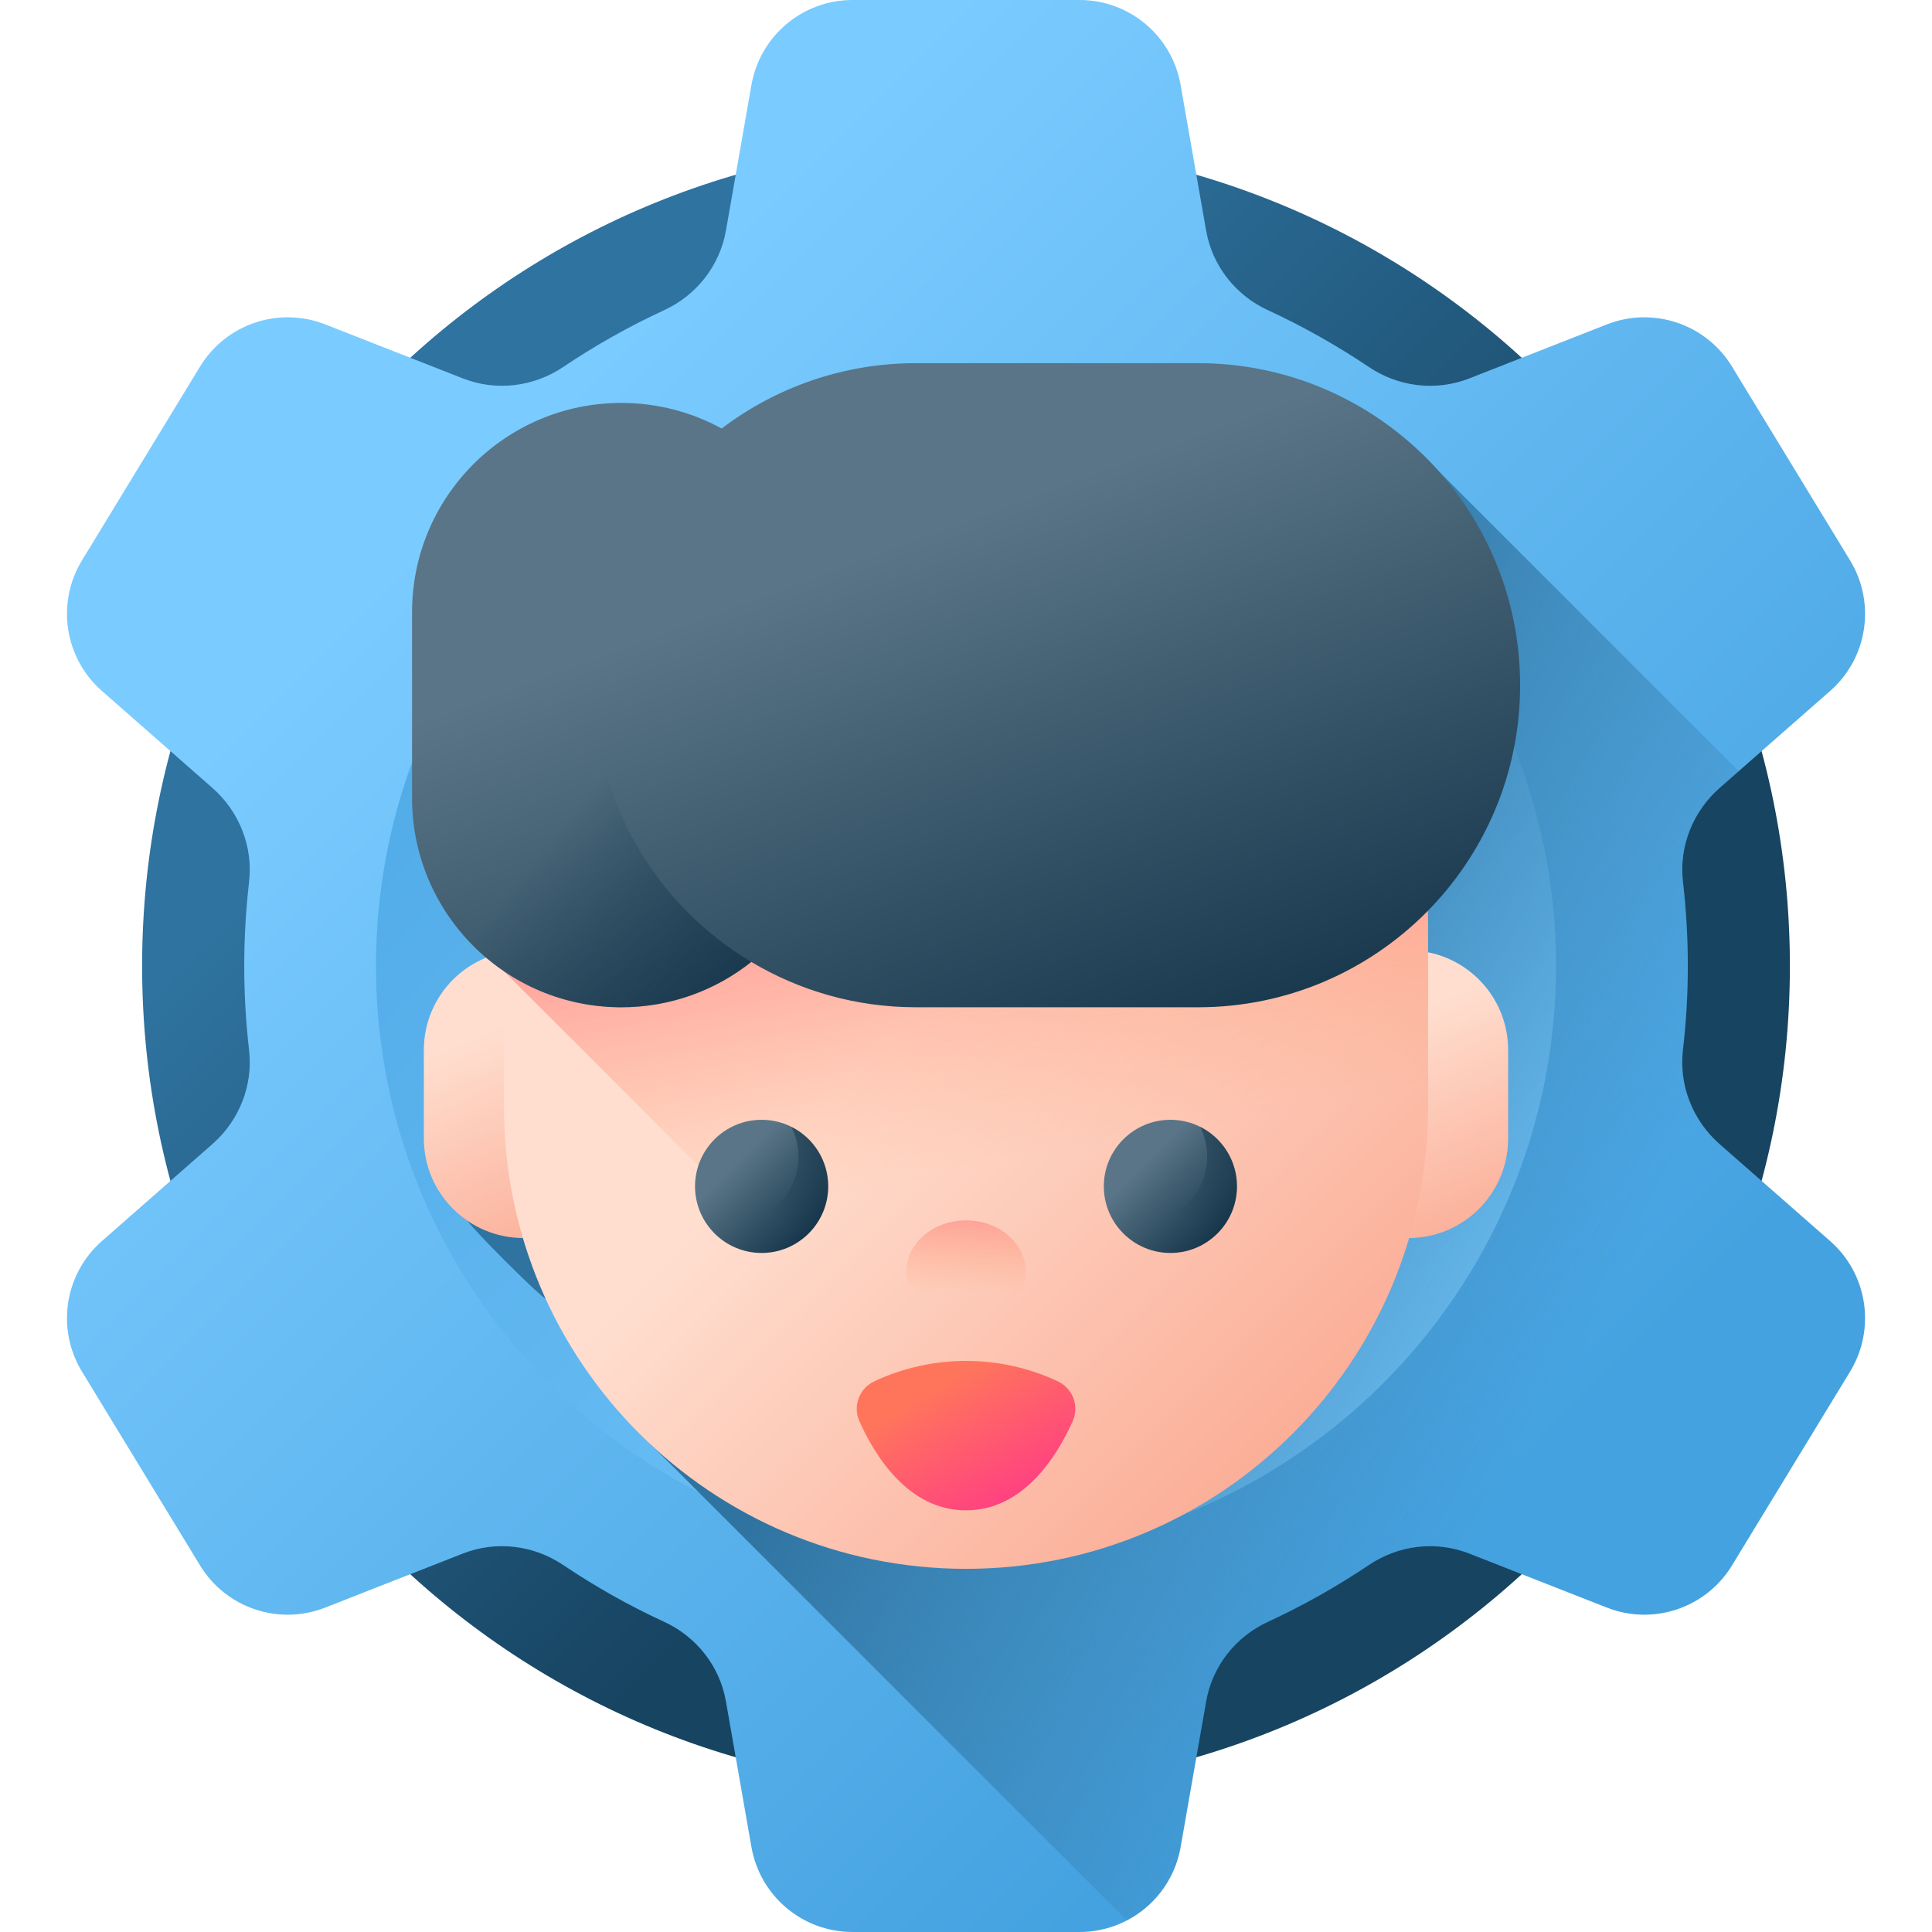 <svg width="36" height="36" viewBox="0 0 36 36" fill="none" xmlns="http://www.w3.org/2000/svg">
<g clip-path="url(#clip0_96_1208)">
<path d="M18 33.352C26.479 33.352 33.352 26.479 33.352 18C33.352 9.522 26.479 2.648 18 2.648C9.522 2.648 2.648 9.522 2.648 18C2.648 26.479 9.522 33.352 18 33.352Z" fill="url(#paint0_linear_96_1208)"/>
<path d="M31.45 18C31.45 17.47 31.419 16.948 31.36 16.434C31.282 15.774 31.544 15.119 32.044 14.681L34.102 12.875C34.8 12.263 34.957 11.237 34.474 10.443L32.273 6.83C31.79 6.037 30.806 5.705 29.941 6.045L27.376 7.052C26.755 7.295 26.058 7.21 25.505 6.837C24.91 6.437 24.282 6.083 23.626 5.78C23.022 5.502 22.588 4.95 22.474 4.295L21.999 1.583C21.839 0.668 21.045 0 20.116 0H15.885C14.956 0 14.162 0.668 14.002 1.583L13.527 4.295C13.413 4.95 12.979 5.502 12.375 5.78C11.719 6.083 11.091 6.437 10.496 6.837C9.943 7.21 9.245 7.295 8.625 7.051L6.06 6.045C5.195 5.705 4.211 6.037 3.728 6.83L1.527 10.443C1.044 11.237 1.201 12.263 1.899 12.875L3.957 14.681C4.457 15.119 4.718 15.774 4.641 16.434C4.582 16.948 4.551 17.47 4.551 18C4.551 18.53 4.582 19.052 4.641 19.566C4.718 20.226 4.457 20.881 3.957 21.319L1.899 23.125C1.201 23.737 1.044 24.763 1.527 25.557L3.728 29.17C4.211 29.963 5.195 30.295 6.06 29.955L8.625 28.948C9.245 28.705 9.943 28.79 10.496 29.163C11.091 29.563 11.718 29.917 12.375 30.22C12.979 30.498 13.413 31.049 13.527 31.705L14.002 34.417C14.162 35.332 14.956 36 15.885 36H20.116C21.045 36 21.839 35.332 21.999 34.417L22.474 31.705C22.588 31.05 23.022 30.498 23.626 30.22C24.282 29.917 24.91 29.563 25.505 29.163C26.058 28.79 26.755 28.705 27.376 28.948L29.941 29.955C30.806 30.295 31.79 29.963 32.273 29.17L34.474 25.557C34.957 24.763 34.8 23.737 34.102 23.125L32.044 21.32C31.544 20.881 31.282 20.226 31.359 19.566C31.419 19.052 31.45 18.53 31.45 18Z" fill="url(#paint1_linear_96_1208)"/>
<path d="M18 28.994C24.072 28.994 28.994 24.072 28.994 18C28.994 11.928 24.072 7.006 18 7.006C11.928 7.006 7.006 11.928 7.006 18C7.006 24.072 11.928 28.994 18 28.994Z" fill="url(#paint2_linear_96_1208)"/>
<path d="M22 34.417L22.474 31.705C22.589 31.05 23.022 30.499 23.627 30.22C24.283 29.917 24.911 29.563 25.505 29.163C26.058 28.79 26.756 28.705 27.377 28.949L29.942 29.955C30.807 30.295 31.79 29.963 32.273 29.17L34.474 25.557C34.958 24.763 34.8 23.737 34.102 23.125L32.044 21.32C31.545 20.881 31.283 20.226 31.36 19.566C31.42 19.052 31.451 18.53 31.451 18C31.451 17.47 31.42 16.948 31.36 16.434C31.283 15.774 31.545 15.119 32.044 14.681L32.398 14.37L26.801 8.773C25.701 7.542 24.103 6.911 22.323 6.911H17.07C15.709 6.911 14.453 7.365 13.446 8.129C12.891 7.825 12.254 7.653 11.577 7.653C10.5 7.653 9.561 8.053 8.892 8.723C8.222 9.392 7.821 10.331 7.821 11.407V14.87C7.821 16.062 8.357 17.129 9.201 17.845C8.522 18.12 8.043 18.787 8.043 19.565V21.213C8.043 21.849 8.219 22.41 8.707 22.744C8.836 22.933 9.963 24.061 10.152 24.191C10.164 24.207 10.32 24.224 10.332 24.24C10.809 25.269 11.339 26.187 12.161 26.948L20.997 35.784C21.512 35.516 21.894 35.021 22 34.417Z" fill="url(#paint3_linear_96_1208)"/>
<path d="M7.898 21.213V19.565C7.898 18.54 8.73 17.709 9.755 17.709C10.78 17.709 11.611 18.54 11.611 19.565V21.213C11.611 22.238 10.78 23.069 9.755 23.069C8.73 23.069 7.898 22.238 7.898 21.213Z" fill="url(#paint4_linear_96_1208)"/>
<path d="M24.39 21.213V19.565C24.39 18.54 25.221 17.709 26.246 17.709C27.271 17.709 28.102 18.54 28.102 19.565V21.213C28.102 22.238 27.271 23.069 26.246 23.069C25.221 23.069 24.39 22.238 24.39 21.213Z" fill="url(#paint5_linear_96_1208)"/>
<path d="M18 29.233C13.245 29.233 9.391 25.379 9.391 20.624V17.266C9.391 12.511 13.245 8.656 18 8.656C22.756 8.656 26.61 12.511 26.61 17.266V20.624C26.61 25.379 22.756 29.233 18 29.233Z" fill="url(#paint6_linear_96_1208)"/>
<path d="M18 8.656C13.245 8.656 9.391 12.511 9.391 17.266V18.099L20.232 28.941C23.905 27.958 26.61 24.607 26.61 20.624V17.266C26.61 12.511 22.756 8.656 18 8.656Z" fill="url(#paint7_linear_96_1208)"/>
<path d="M22.324 6.767H17.071C15.709 6.767 14.454 7.221 13.447 7.985C12.892 7.681 12.255 7.508 11.577 7.508C9.424 7.508 7.678 9.254 7.678 11.408V14.87C7.678 17.023 9.424 18.769 11.577 18.769C12.493 18.769 13.334 18.453 13.999 17.924C14.898 18.461 15.948 18.769 17.071 18.769H22.324C25.638 18.769 28.325 16.082 28.325 12.768C28.325 9.454 25.638 6.767 22.324 6.767Z" fill="url(#paint8_linear_96_1208)"/>
<path d="M11.069 12.768C11.069 10.816 12.002 9.081 13.445 7.985C12.89 7.681 12.254 7.508 11.576 7.508C9.423 7.508 7.677 9.254 7.677 11.408V14.87C7.677 17.023 9.423 18.769 11.576 18.769C12.492 18.769 13.333 18.453 13.998 17.924C12.244 16.877 11.069 14.96 11.069 12.768Z" fill="url(#paint9_linear_96_1208)"/>
<path d="M15.432 22.106C15.432 22.791 14.877 23.347 14.191 23.347C13.507 23.347 12.951 22.791 12.951 22.106C12.951 21.421 13.507 20.866 14.191 20.866C14.877 20.866 15.432 21.421 15.432 22.106Z" fill="url(#paint10_linear_96_1208)"/>
<path d="M14.746 20.997C14.83 21.163 14.877 21.352 14.877 21.552C14.877 22.236 14.322 22.792 13.637 22.792C13.437 22.792 13.249 22.745 13.082 22.661C13.286 23.067 13.706 23.347 14.192 23.347C14.877 23.347 15.432 22.791 15.432 22.106C15.432 21.621 15.153 21.2 14.746 20.997Z" fill="url(#paint11_linear_96_1208)"/>
<path d="M23.049 22.106C23.049 22.791 22.494 23.347 21.809 23.347C21.124 23.347 20.568 22.791 20.568 22.106C20.568 21.421 21.124 20.866 21.809 20.866C22.494 20.866 23.049 21.421 23.049 22.106Z" fill="url(#paint12_linear_96_1208)"/>
<path d="M22.364 20.997C22.447 21.163 22.494 21.352 22.494 21.552C22.494 22.236 21.939 22.792 21.254 22.792C21.055 22.792 20.866 22.745 20.699 22.661C20.903 23.067 21.323 23.347 21.809 23.347C22.494 23.347 23.049 22.791 23.049 22.106C23.049 21.621 22.77 21.2 22.364 20.997Z" fill="url(#paint13_linear_96_1208)"/>
<path d="M19.709 25.738C18.626 25.232 17.375 25.232 16.292 25.738C16.012 25.868 15.887 26.199 16.013 26.481C16.301 27.127 16.926 28.143 18 28.143C19.075 28.143 19.7 27.127 19.988 26.481C20.114 26.199 19.989 25.868 19.709 25.738Z" fill="url(#paint14_linear_96_1208)"/>
<path d="M18 24.657C18.615 24.657 19.113 24.228 19.113 23.698C19.113 23.169 18.615 22.74 18 22.74C17.386 22.74 16.888 23.169 16.888 23.698C16.888 24.228 17.386 24.657 18 24.657Z" fill="url(#paint15_linear_96_1208)"/>
</g>
<defs>
<linearGradient id="paint0_linear_96_1208" x1="10.633" y1="10.633" x2="21.698" y2="21.698" gradientUnits="userSpaceOnUse">
<stop stop-color="#2F73A0"/>
<stop offset="1" stop-color="#174461"/>
</linearGradient>
<linearGradient id="paint1_linear_96_1208" x1="8.923" y1="8.922" x2="27.919" y2="27.918" gradientUnits="userSpaceOnUse">
<stop stop-color="#7ACBFF"/>
<stop offset="1" stop-color="#45A2E0"/>
</linearGradient>
<linearGradient id="paint2_linear_96_1208" x1="30.409" y1="30.409" x2="4.598" y2="4.598" gradientUnits="userSpaceOnUse">
<stop stop-color="#7ACBFF"/>
<stop offset="1" stop-color="#45A2E0"/>
</linearGradient>
<linearGradient id="paint3_linear_96_1208" x1="29.477" y1="25.195" x2="18.828" y2="19.303" gradientUnits="userSpaceOnUse">
<stop stop-color="#2F73A0" stop-opacity="0"/>
<stop offset="1" stop-color="#2F73A0"/>
</linearGradient>
<linearGradient id="paint4_linear_96_1208" x1="9.203" y1="19.152" x2="11.249" y2="23.741" gradientUnits="userSpaceOnUse">
<stop stop-color="#FFDECF"/>
<stop offset="1" stop-color="#FAA68E"/>
</linearGradient>
<linearGradient id="paint5_linear_96_1208" x1="25.694" y1="19.152" x2="27.741" y2="23.741" gradientUnits="userSpaceOnUse">
<stop stop-color="#FFDECF"/>
<stop offset="1" stop-color="#FAA68E"/>
</linearGradient>
<linearGradient id="paint6_linear_96_1208" x1="17.462" y1="18.406" x2="26.233" y2="27.177" gradientUnits="userSpaceOnUse">
<stop stop-color="#FFDECF"/>
<stop offset="1" stop-color="#FAA68E"/>
</linearGradient>
<linearGradient id="paint7_linear_96_1208" x1="18.808" y1="21.699" x2="16.942" y2="11.505" gradientUnits="userSpaceOnUse">
<stop stop-color="#FF9356" stop-opacity="0"/>
<stop offset="1" stop-color="#FF4181"/>
</linearGradient>
<linearGradient id="paint8_linear_96_1208" x1="16.704" y1="10.119" x2="21.28" y2="22.503" gradientUnits="userSpaceOnUse">
<stop stop-color="#5A7587"/>
<stop offset="1" stop-color="#092A40"/>
</linearGradient>
<linearGradient id="paint9_linear_96_1208" x1="12.003" y1="13.544" x2="17.602" y2="18.229" gradientUnits="userSpaceOnUse">
<stop stop-color="#092A40" stop-opacity="0"/>
<stop offset="1" stop-color="#092A40"/>
</linearGradient>
<linearGradient id="paint10_linear_96_1208" x1="13.727" y1="21.642" x2="15.334" y2="23.249" gradientUnits="userSpaceOnUse">
<stop stop-color="#5A7587"/>
<stop offset="1" stop-color="#092A40"/>
</linearGradient>
<linearGradient id="paint11_linear_96_1208" x1="14.235" y1="22.582" x2="15.94" y2="19.41" gradientUnits="userSpaceOnUse">
<stop stop-color="#092A40" stop-opacity="0"/>
<stop offset="1" stop-color="#092A40"/>
</linearGradient>
<linearGradient id="paint12_linear_96_1208" x1="21.345" y1="21.642" x2="22.951" y2="23.249" gradientUnits="userSpaceOnUse">
<stop stop-color="#5A7587"/>
<stop offset="1" stop-color="#092A40"/>
</linearGradient>
<linearGradient id="paint13_linear_96_1208" x1="21.852" y1="22.582" x2="23.557" y2="19.41" gradientUnits="userSpaceOnUse">
<stop stop-color="#092A40" stop-opacity="0"/>
<stop offset="1" stop-color="#092A40"/>
</linearGradient>
<linearGradient id="paint14_linear_96_1208" x1="17.676" y1="25.725" x2="18.949" y2="27.889" gradientUnits="userSpaceOnUse">
<stop stop-color="#FF755C"/>
<stop offset="1" stop-color="#FF4181"/>
</linearGradient>
<linearGradient id="paint15_linear_96_1208" x1="18" y1="24.087" x2="18" y2="21.044" gradientUnits="userSpaceOnUse">
<stop stop-color="#FF9356" stop-opacity="0"/>
<stop offset="1" stop-color="#FF4181"/>
</linearGradient>
<clipPath id="clip0_96_1208">
<rect width="36" height="36" fill="white"/>
</clipPath>
</defs>
</svg>
